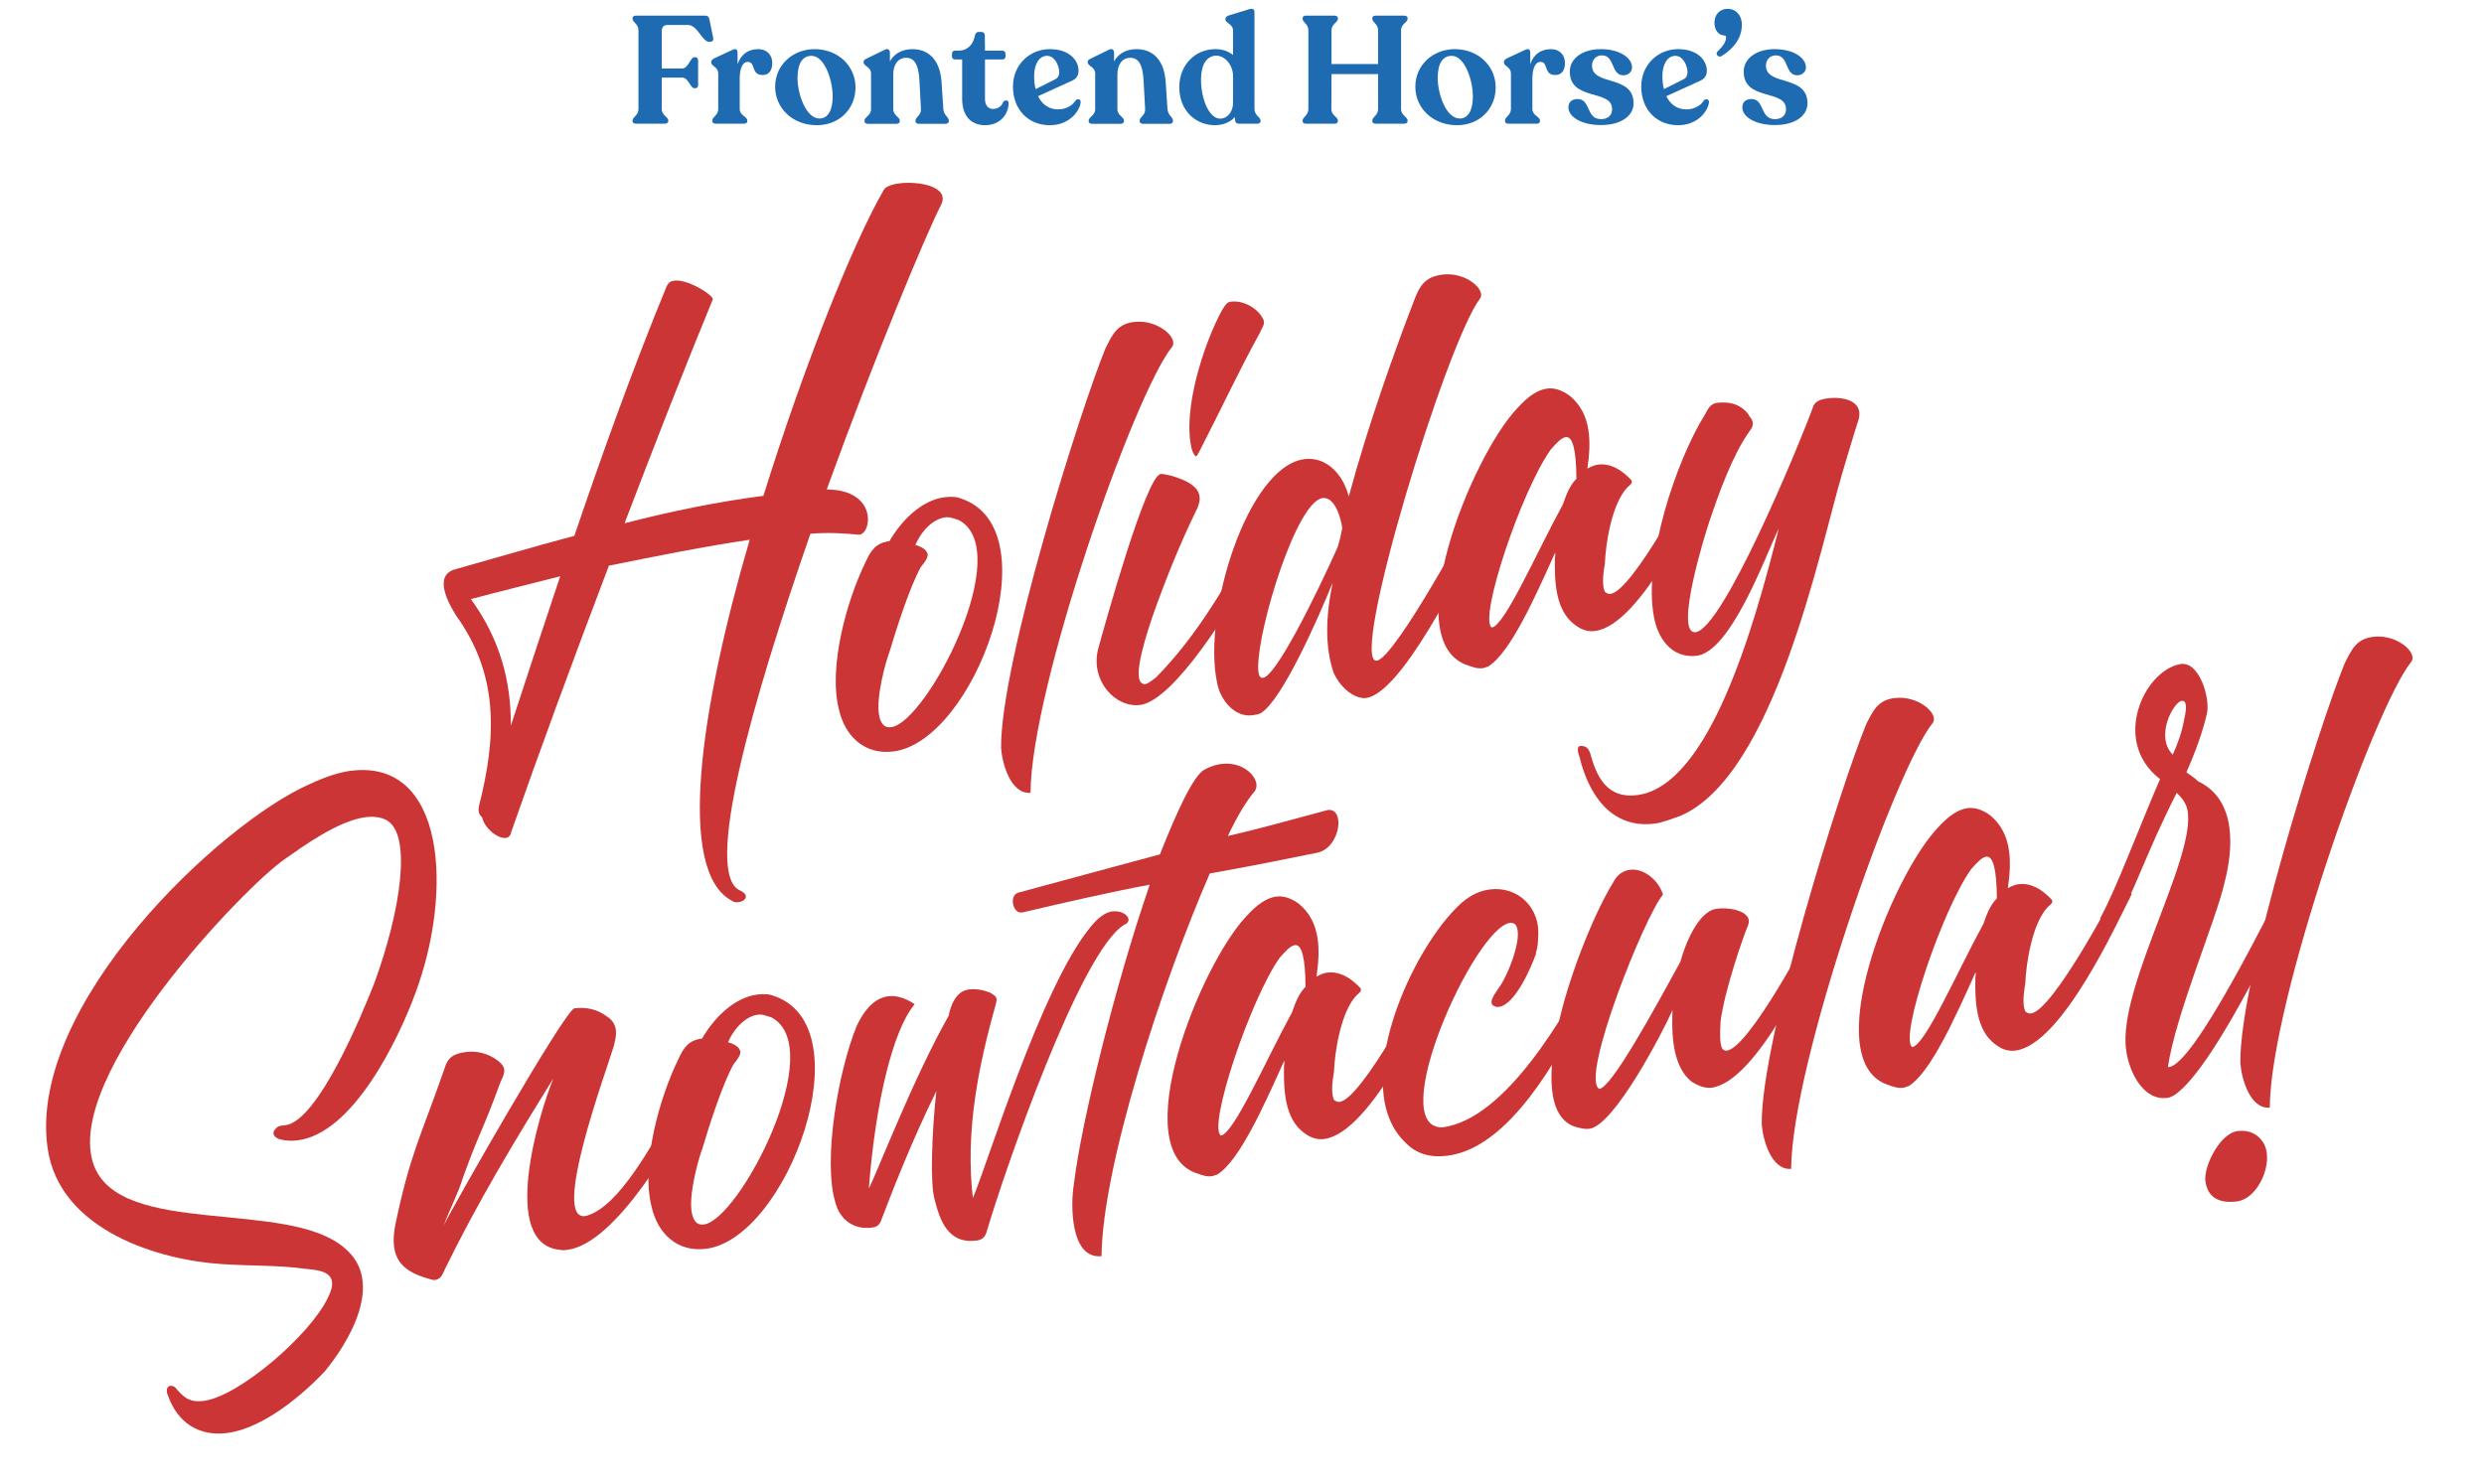 <svg width="261" height="156" viewBox="0 0 261 156" fill="none" xmlns="http://www.w3.org/2000/svg">
<path d="M66.829 13H69.835C70.059 13 70.219 12.904 70.219 12.728V12.68C70.219 12.281 69.531 12.137 69.531 11.465V8.154H71.674C72.346 8.154 72.538 9.274 72.954 9.274H73.082C73.242 9.274 73.354 9.13 73.354 8.938V6.363C73.354 6.155 73.242 6.011 73.082 6.011H72.954C72.538 6.011 72.346 7.195 71.674 7.195H69.531V3.293C69.531 2.781 69.803 2.621 70.155 2.621H72.266C73.306 2.621 73.77 4.396 74.521 4.396H74.601C74.841 4.396 74.985 4.252 74.937 3.98L74.553 2.109C74.505 1.789 74.377 1.645 74.058 1.645H66.813C66.605 1.645 66.461 1.741 66.461 1.901V1.965C66.461 2.365 67.085 2.493 67.085 3.181V11.465C67.085 12.137 66.461 12.281 66.461 12.68V12.728C66.461 12.904 66.605 13 66.829 13Z" fill="#1E6BB1"/>
<path d="M79.673 5.164C78.601 5.164 77.85 5.724 77.498 6.747V5.548C77.498 5.244 77.354 5.052 76.986 5.228L75.067 6.123C74.859 6.219 74.731 6.347 74.731 6.507V6.571C74.731 6.971 75.467 7.019 75.467 7.723V11.465C75.467 12.137 74.843 12.265 74.843 12.664V12.728C74.843 12.904 74.987 13 75.211 13H78.169C78.377 13 78.521 12.904 78.521 12.728V12.664C78.521 12.265 77.722 12.137 77.722 11.465V8.266C77.722 7.387 77.945 6.507 78.569 6.507C79.433 6.507 78.873 7.883 80.12 7.883C80.888 7.883 81.144 7.291 81.144 6.619C81.144 5.804 80.616 5.164 79.673 5.164Z" fill="#1E6BB1"/>
<path d="M85.828 13.16C88.163 13.16 89.89 11.465 89.89 9.194C89.89 6.923 88.051 5.164 85.588 5.164C83.349 5.164 81.446 6.795 81.446 9.114C81.446 11.337 83.253 13.16 85.828 13.16ZM86.116 12.457C84.66 12.457 83.797 9.834 83.797 8.202C83.797 6.683 84.308 5.868 85.268 5.868C86.627 5.868 87.491 8.394 87.491 10.138C87.491 11.609 86.979 12.457 86.116 12.457Z" fill="#1E6BB1"/>
<path d="M99.119 11.449L98.927 8.57C98.735 6.027 97.328 5.164 95.873 5.164C94.785 5.164 93.937 5.644 93.505 6.459V5.564C93.505 5.26 93.33 5.036 92.962 5.228L91.059 6.155C90.867 6.251 90.739 6.331 90.739 6.491V6.555C90.739 6.955 91.522 7.019 91.522 7.739V11.465C91.522 12.153 90.835 12.281 90.835 12.68V12.744C90.835 12.904 90.979 13.016 91.203 13.016H94.177C94.401 13.016 94.545 12.904 94.545 12.744V12.68C94.545 12.281 93.857 12.153 93.857 11.465V7.835C93.857 6.795 94.353 6.075 95.217 6.075C96.064 6.075 96.528 6.779 96.608 8.49L96.768 11.449C96.8 12.153 96.192 12.281 96.192 12.68V12.744C96.192 12.904 96.336 13.016 96.56 13.016H99.327C99.551 13.016 99.695 12.904 99.695 12.744V12.68C99.695 12.281 99.167 12.153 99.119 11.449Z" fill="#1E6BB1"/>
<path d="M103.511 13.16C105.111 13.16 105.974 11.977 105.974 10.825C105.974 10.521 105.591 10.457 105.399 10.729C105.271 11.097 104.951 11.449 104.311 11.449C103.847 11.449 103.495 11.065 103.495 10.425V6.251H105.335C105.511 6.251 105.654 6.123 105.654 5.931V5.66C105.654 5.468 105.511 5.324 105.335 5.324H103.495L103.479 3.74C103.479 3.501 103.352 3.357 103.128 3.357H102.808C102.632 3.357 102.488 3.501 102.44 3.74C102.264 4.684 101.64 5.324 100.745 5.324H100.345C100.137 5.324 100.025 5.452 100.025 5.66V5.931C100.025 6.123 100.153 6.251 100.345 6.251H101.097V10.393C101.097 12.217 102.056 13.16 103.511 13.16Z" fill="#1E6BB1"/>
<path d="M113.008 10.569C112.704 11.065 112.032 11.497 111.185 11.497C110.225 11.497 109.489 10.985 109.074 10.106L112.624 8.49C113.056 8.298 113.328 7.979 113.328 7.435C113.328 6.379 112.4 5.164 110.305 5.164C108.21 5.164 106.435 6.779 106.435 9.098C106.435 11.561 108.082 13.16 110.305 13.16C112.368 13.16 113.456 11.673 113.551 10.745C113.567 10.409 113.2 10.329 113.008 10.569ZM110.017 5.868C110.881 5.868 111.297 7.003 111.297 7.579C111.297 7.915 111.169 8.186 110.881 8.33L108.818 9.37C108.706 8.954 108.658 8.49 108.658 7.995C108.658 6.779 109.169 5.868 110.017 5.868Z" fill="#1E6BB1"/>
<path d="M122.671 11.449L122.479 8.57C122.287 6.027 120.88 5.164 119.424 5.164C118.337 5.164 117.489 5.644 117.057 6.459V5.564C117.057 5.26 116.881 5.036 116.514 5.228L114.61 6.155C114.418 6.251 114.291 6.331 114.291 6.491V6.555C114.291 6.955 115.074 7.019 115.074 7.739V11.465C115.074 12.153 114.386 12.281 114.386 12.68V12.744C114.386 12.904 114.53 13.016 114.754 13.016H117.729C117.953 13.016 118.097 12.904 118.097 12.744V12.68C118.097 12.281 117.409 12.153 117.409 11.465V7.835C117.409 6.795 117.905 6.075 118.768 6.075C119.616 6.075 120.08 6.779 120.16 8.49L120.32 11.449C120.352 12.153 119.744 12.281 119.744 12.68V12.744C119.744 12.904 119.888 13.016 120.112 13.016H122.879C123.102 13.016 123.246 12.904 123.246 12.744V12.68C123.246 12.281 122.719 12.153 122.671 11.449Z" fill="#1E6BB1"/>
<path d="M131.811 11.465V1.31C131.811 0.942 131.62 0.846 131.188 0.99L129.093 1.629C128.885 1.693 128.757 1.837 128.757 1.997V2.045C128.757 2.445 129.557 2.493 129.557 3.229V5.788C129.077 5.388 128.469 5.164 127.685 5.164C125.638 5.164 123.911 6.779 123.911 9.146C123.911 11.721 125.718 13.16 127.669 13.16C128.485 13.16 129.269 12.856 129.748 12.297L129.78 12.648C129.78 12.856 129.924 13 130.148 13H132.131C132.323 13 132.451 12.904 132.451 12.728V12.68C132.451 12.297 131.811 12.137 131.811 11.465ZM128.197 12.473C126.87 12.425 126.134 9.962 126.198 8.202C126.23 6.715 126.838 5.852 127.813 5.852C128.757 5.852 129.557 6.923 129.557 7.947V10.761C129.557 11.897 128.853 12.473 128.197 12.473Z" fill="#1E6BB1"/>
<path d="M137.218 13H140.209C140.433 13 140.577 12.904 140.577 12.728V12.68C140.577 12.281 139.889 12.137 139.889 11.465L139.905 7.787H144.799V11.465C144.799 12.137 144.191 12.281 144.191 12.68V12.728C144.191 12.904 144.319 13 144.543 13H147.534C147.758 13 147.901 12.904 147.901 12.728V12.68C147.901 12.281 147.214 12.137 147.214 11.465V3.181C147.214 2.509 147.901 2.365 147.901 1.965V1.901C147.901 1.741 147.758 1.645 147.534 1.645H144.543C144.319 1.645 144.191 1.741 144.191 1.901V1.965C144.191 2.365 144.799 2.509 144.799 3.181V6.731H139.905V3.181C139.905 2.509 140.577 2.365 140.577 1.965V1.901C140.577 1.741 140.433 1.645 140.209 1.645H137.218C136.994 1.645 136.867 1.741 136.867 1.901V1.965C136.867 2.365 137.474 2.509 137.474 3.181V11.465C137.474 12.137 136.867 12.281 136.867 12.68V12.728C136.867 12.904 136.994 13 137.218 13Z" fill="#1E6BB1"/>
<path d="M153.094 13.16C155.429 13.16 157.156 11.465 157.156 9.194C157.156 6.923 155.317 5.164 152.854 5.164C150.615 5.164 148.712 6.795 148.712 9.114C148.712 11.337 150.519 13.16 153.094 13.16ZM153.382 12.457C151.926 12.457 151.063 9.834 151.063 8.202C151.063 6.683 151.575 5.868 152.534 5.868C153.893 5.868 154.757 8.394 154.757 10.138C154.757 11.609 154.245 12.457 153.382 12.457Z" fill="#1E6BB1"/>
<path d="M162.963 5.164C161.891 5.164 161.139 5.724 160.788 6.747V5.548C160.788 5.244 160.644 5.052 160.276 5.228L158.357 6.123C158.149 6.219 158.021 6.347 158.021 6.507V6.571C158.021 6.971 158.757 7.019 158.757 7.723V11.465C158.757 12.137 158.133 12.265 158.133 12.664V12.728C158.133 12.904 158.277 13 158.501 13H161.459C161.667 13 161.811 12.904 161.811 12.728V12.664C161.811 12.265 161.011 12.137 161.011 11.465V8.266C161.011 7.387 161.235 6.507 161.859 6.507C162.723 6.507 162.163 7.883 163.41 7.883C164.178 7.883 164.434 7.291 164.434 6.619C164.434 5.804 163.906 5.164 162.963 5.164Z" fill="#1E6BB1"/>
<path d="M168.221 13.144C170.364 13.144 171.643 12.153 171.643 10.857C171.643 7.803 167.277 9.082 167.277 6.891C167.277 6.315 167.677 5.82 168.317 5.82C169.708 5.82 169.245 7.915 170.572 7.915C171.084 7.915 171.484 7.547 171.484 7.083C171.484 6.091 170.204 5.164 168.189 5.164C166.27 5.164 164.943 6.155 164.943 7.515C164.943 10.665 169.389 9.338 169.389 11.465C169.389 12.185 168.877 12.521 168.221 12.521C166.622 12.521 167.166 10.409 165.758 10.409C165.214 10.409 164.799 10.681 164.799 11.289C164.799 12.281 166.158 13.144 168.221 13.144Z" fill="#1E6BB1"/>
<path d="M179.024 10.569C178.72 11.065 178.049 11.497 177.201 11.497C176.242 11.497 175.506 10.985 175.09 10.106L178.641 8.49C179.072 8.298 179.344 7.979 179.344 7.435C179.344 6.379 178.417 5.164 176.322 5.164C174.227 5.164 172.451 6.779 172.451 9.098C172.451 11.561 174.099 13.16 176.322 13.16C178.385 13.16 179.472 11.673 179.568 10.745C179.584 10.409 179.216 10.329 179.024 10.569ZM176.034 5.868C176.897 5.868 177.313 7.003 177.313 7.579C177.313 7.915 177.185 8.186 176.897 8.33L174.834 9.37C174.722 8.954 174.674 8.49 174.674 7.995C174.674 6.779 175.186 5.868 176.034 5.868Z" fill="#1E6BB1"/>
<path d="M180.891 5.899C182.331 4.988 183.019 3.868 183.019 2.605C183.019 1.534 182.331 0.926 181.547 0.926C180.684 0.926 180.14 1.534 180.14 2.413C180.14 3.181 180.604 3.724 181.179 3.724C181.355 3.724 181.387 3.852 181.355 4.028C181.291 4.508 181.051 4.828 180.46 5.42C180.188 5.692 180.572 6.091 180.891 5.899Z" fill="#1E6BB1"/>
<path d="M186.494 13.144C188.637 13.144 189.916 12.153 189.916 10.857C189.916 7.803 185.55 9.082 185.55 6.891C185.55 6.315 185.95 5.82 186.59 5.82C187.981 5.82 187.517 7.915 188.845 7.915C189.357 7.915 189.756 7.547 189.756 7.083C189.756 6.091 188.477 5.164 186.462 5.164C184.543 5.164 183.215 6.155 183.215 7.515C183.215 10.665 187.661 9.338 187.661 11.465C187.661 12.185 187.15 12.521 186.494 12.521C184.895 12.521 185.438 10.409 184.031 10.409C183.487 10.409 183.071 10.681 183.071 11.289C183.071 12.281 184.431 13.144 186.494 13.144Z" fill="#1E6BB1"/>
<path d="M70.018 30.156C66.499 38.729 63.367 47.438 60.349 56.317C55.707 57.557 51.35 58.853 47.696 59.874C45.483 60.619 47.253 63.623 47.949 64.734C52.441 70.99 52.165 77.487 50.323 84.739C50.212 85.307 50.349 85.659 50.656 85.896C50.898 87.065 52.332 88.174 53.15 88.07C53.422 88.035 53.671 87.818 53.716 87.443C56.622 79.133 60.25 69.253 63.981 59.452C68.93 58.45 74.06 57.424 78.771 56.729C73.632 74.279 70.968 91.698 76.985 94.713C77.19 94.871 77.462 94.836 77.644 94.813C78.28 94.731 78.846 94.105 77.765 93.597C73.853 91.882 79.014 73.775 85.152 56.097C87.162 55.932 88.934 56.075 90.15 56.196C91.559 56.385 92.407 51.477 86.865 51.447C91.913 37.509 97.281 24.637 98.908 21.475C99.777 19.61 96.561 19.006 94.472 19.273C93.655 19.378 92.951 19.652 92.816 20.039C89.641 25.522 84.465 38.462 80.212 52.114C75.58 52.706 70.54 53.721 65.626 54.995C68.805 46.65 72.007 38.486 74.894 31.471C75.029 31.084 72.309 29.309 70.856 29.495C70.493 29.541 70.232 29.667 70.018 30.156ZM49.477 62.969C52.064 62.269 55.287 61.487 58.862 60.569C57.128 65.775 55.394 70.982 53.672 76.279C53.715 71.566 52.498 67.106 49.477 62.969Z" fill="#CC3535"/>
<path d="M88.142 74.546C88.787 77.418 90.882 79.365 93.879 78.981C102.417 77.889 110.552 55.617 101.003 52.408C100.514 52.193 99.866 52.184 99.23 52.265C96.778 52.579 94.661 54.788 93.452 56.882C92.089 57.056 91.535 57.773 90.959 59.047C88.984 63.084 87.016 70.075 88.142 74.546ZM93.463 68.511C94.239 65.92 95.556 61.782 96.753 59.598C97.07 59.188 97.715 58.459 97.385 58.04C97.247 57.688 96.656 57.395 96.178 57.271C96.968 55.509 98.226 54.517 99.316 54.377C99.861 54.308 100.259 54.534 100.737 54.657C106.776 57.854 97.368 75.95 93.645 76.427C93.009 76.508 92.599 76.191 92.392 75.295C91.966 73.411 93.113 69.387 93.463 68.511Z" fill="#CC3535"/>
<path d="M123.147 36.467C123.86 35.544 121.662 33.518 119.119 33.843C117.393 34.064 116.885 35.145 116.151 36.623C113.546 42.956 105.072 69.795 105.188 78.642C105.295 80.198 106.179 83.5 108.28 83.324C108.339 72.239 119.163 41.407 123.147 36.467Z" fill="#CC3535"/>
<path d="M132.336 55.23C132.336 55.23 132.245 55.241 132.177 55.435C129.104 60.997 125.952 66.662 121.457 71.207C120.867 71.651 120.618 71.868 120.255 71.914C120.164 71.926 120.164 71.926 120.062 71.847C118.799 71.362 120.771 65.848 121.03 64.984C122.381 61.119 124.061 56.935 125.823 53.386L125.89 53.193C126.657 51.249 124.622 50.493 123.178 50.032C122.61 49.92 122.224 49.785 121.951 49.82C120.407 50.017 115.99 65.998 115.361 68.294C114.587 71.624 117.252 74.422 119.795 74.096C123.428 73.632 129.6 63.426 131.317 60.253C131.881 58.888 132.626 57.5 133.372 56.113C133.109 55.5 132.79 55.172 132.336 55.23ZM129.326 31.706C128.963 31.753 128.805 31.958 128.42 32.561C126.477 36.133 124.226 43.067 125.214 47.187C125.375 47.72 125.591 47.969 125.682 47.958C125.773 47.946 125.841 47.753 126.067 47.355C128.212 43.203 130.165 38.984 132.413 34.912C132.548 34.525 133.035 34.001 132.693 33.491C132.19 32.448 130.689 31.532 129.326 31.706Z" fill="#CC3535"/>
<path d="M151.565 28.861C149.658 29.105 149.138 30.095 148.519 31.743C146.58 36.792 143.786 44.534 141.718 52.183C141.155 49.947 139.423 47.954 137.062 48.256C131.067 49.023 126.308 64.494 127.885 71.769C128.208 73.574 129.735 75.409 131.552 75.177C131.824 75.142 132.188 75.096 132.448 74.97C134.682 73.669 138.473 65.06 140.018 61.263C139.279 64.865 139.22 68.011 140.113 70.666C140.765 72.152 141.892 73.023 142.756 73.282C143.04 73.338 143.233 73.405 143.506 73.371C147.229 72.894 153.304 60.486 155.303 56.63C155.382 56.528 155.438 56.243 155.426 56.153C156.263 54.753 156.838 53.48 157.12 52.797C156.845 52.094 156.436 51.777 155.982 51.835C155.891 51.847 155.8 51.858 155.721 51.961C154.942 53.814 146.571 69.194 144.664 69.438C141.667 69.821 151.938 36.106 155.491 31.405C156.204 30.483 154.017 28.547 151.565 28.861ZM138.97 52.35C140.332 52.176 140.93 54.684 141.035 55.502C140.867 56.354 140.811 56.638 140.552 57.502C138.183 62.79 134.073 71.07 132.71 71.244C132.347 71.29 132.21 70.939 132.196 70.11C132.206 65.862 136.245 52.699 138.97 52.35Z" fill="#CC3535"/>
<path d="M168.636 62.217C168.384 61.695 168.359 60.775 168.627 59.264C168.712 57.038 169.381 52.89 171.012 51.205C171.68 50.658 171.578 50.578 170.951 50.012C169.904 49.039 168.847 48.712 167.938 48.828C167.575 48.875 167.223 49.012 166.792 49.252C167.182 46.525 167.264 43.561 164.987 41.637C164.373 41.161 163.486 40.721 162.577 40.837C161.578 40.965 160.558 41.65 159.426 42.902C154.546 48.05 146.709 67.607 154.303 69.958C154.883 70.161 155.269 70.296 155.814 70.226C155.996 70.203 156.166 70.089 156.347 70.066C158.66 68.662 161.244 62.885 163.4 58.086C163.423 58.268 163.434 58.359 163.378 58.643C163.329 61.142 163.44 64.174 165.477 65.667C166.092 66.142 166.774 66.424 167.591 66.32C172.496 65.692 178.319 52.762 179.798 49.896C179.398 48.932 179.125 48.967 178.399 49.059C178.026 49.753 171.577 62.117 169.216 62.419C169.034 62.443 168.841 62.375 168.636 62.217ZM162.937 47.253C163.582 46.524 164.069 46.001 164.523 45.942C165.249 45.849 165.617 47.279 165.637 50.323C164.901 51.063 164.563 52.03 164.225 52.996C161.457 58.058 158.107 65.779 156.744 65.954C155.333 65.026 159.883 51.521 162.937 47.253Z" fill="#CC3535"/>
<path d="M173.884 86.561C174.702 86.457 175.666 86.056 176.551 85.758C186.442 81.539 191.234 57.664 193.551 49.798C194.136 47.877 194.709 45.865 195.306 44.035C195.788 42.035 193.527 41.678 192.074 41.864C191.347 41.956 190.633 42.14 190.453 42.902C188.808 47.358 180.969 66.177 178.142 66.447C175.86 66.646 179.269 55.779 179.607 54.813C180.609 51.823 182.04 47.855 183.76 45.42C184.235 44.805 184.37 44.419 183.823 43.75C183.115 42.548 181.774 42.166 180.412 42.34C179.776 42.422 179.471 42.922 179.177 43.514C176.034 48.531 172.657 58.933 173.776 64.79C174.146 66.958 175.538 69.18 178.183 68.934C181.839 68.651 185.512 58.396 186.901 55.541C184.274 66.031 179.563 82.604 172.025 83.568C169.027 83.952 167.84 81.888 167.152 79.392C166.979 78.767 166.751 78.427 166.195 78.406C165.536 78.306 165.834 79.191 165.983 79.633C166.948 83.572 169.343 87.142 173.884 86.561Z" fill="#CC3535"/>
<path d="M43.632 104.423C47.621 93.758 46.843 79.735 36.852 81.013C35.671 81.164 34.253 81.622 32.597 82.388C23.239 86.447 2.886 105.575 4.996 120.628C6.214 129.426 16.944 132.484 23.362 132.863C26.157 133.06 29.098 132.96 31.916 133.338C33.506 133.504 35.914 133.565 34.434 136.431C32.617 140.264 25.14 146.759 21.416 147.236C20.054 147.41 19.451 147.026 18.585 146.029C18.357 145.689 18.073 145.633 17.891 145.656C17.528 145.702 17.404 146.18 17.656 146.701C18.663 149.526 20.882 150.996 23.879 150.613C27.603 150.137 31.772 146.649 34.127 144.132C36.527 141.241 40.585 134.721 36.157 131.134C30.145 125.995 12.576 130.089 9.84 122.408C6.531 113.139 25.757 93.14 29.917 90.3C31.696 89.057 35.493 86.264 38.399 85.892C39.217 85.787 39.967 85.876 40.558 86.17C43.322 87.57 42.141 95.66 39.336 103.311C38.084 106.517 33.438 117.82 29.987 118.262L29.532 118.32C29.26 118.354 29.09 118.469 28.932 118.673C28.445 119.197 28.957 119.593 29.343 119.728C30.014 119.92 30.662 119.929 31.297 119.848C37.11 119.104 41.852 109.266 43.632 104.423Z" fill="#CC3535"/>
<path d="M63.761 106.832C62.736 106.04 61.509 105.828 60.328 105.979C59.115 106.596 47.804 126.413 46.63 128.779C47.317 126.937 48.142 125.447 48.659 123.719C50.575 118.489 50.645 119.034 52.56 113.804C52.989 112.826 53.294 112.326 52.463 111.601L52.258 111.443C51.336 110.73 50.097 110.427 49.007 110.566C47.645 110.741 47.044 111.094 46.662 112.436C44.094 119.78 43.155 121.1 41.541 128.691C40.993 131.623 41.668 133.29 44.465 134.225C44.942 134.349 45.431 134.563 45.704 134.528C46.249 134.458 46.475 134.06 46.757 133.378C50.121 126.486 54.077 119.887 58.135 113.368C56.658 116.972 52.428 130.806 58.869 131.367C59.153 131.423 59.335 131.399 59.607 131.365C64.784 130.702 71.021 119.565 73.246 115.311C73.596 114.436 74.059 113.73 74.273 113.241C74.01 112.629 73.51 112.324 73.237 112.359C73.147 112.37 73.067 112.473 73.067 112.473C72.921 112.768 71.926 114.373 70.808 116.454C70.808 116.454 70.74 116.648 70.661 116.75L70.582 116.852C68.513 120.163 65.113 126.783 61.641 127.781C57.703 128.747 63.811 112.272 64.519 109.874L64.575 109.59C64.89 108.442 64.762 107.443 63.761 106.832Z" fill="#CC3535"/>
<path d="M68.46 126.816C69.104 129.688 71.199 131.635 74.196 131.252C82.734 130.16 90.869 107.887 81.32 104.678C80.831 104.464 80.183 104.454 79.548 104.536C77.096 104.849 74.978 107.059 73.769 109.152C72.407 109.326 71.852 110.043 71.277 111.317C69.301 115.355 67.334 122.345 68.46 126.816ZM73.78 120.782C74.556 118.19 75.873 114.052 77.07 111.868C77.387 111.458 78.032 110.73 77.702 110.31C77.565 109.959 76.973 109.665 76.496 109.542C77.286 107.779 78.543 106.787 79.633 106.648C80.178 106.578 80.576 106.804 81.054 106.928C87.094 110.124 77.686 128.221 73.962 128.697C73.326 128.779 72.916 128.462 72.709 127.565C72.284 125.681 73.43 121.657 73.78 120.782Z" fill="#CC3535"/>
<path d="M91.633 129.021C92.178 128.951 92.427 128.735 92.63 128.155C93.667 125.438 95.673 120.196 98.383 114.68C97.874 119.361 97.763 124.267 98.154 125.879C98.741 128.296 99.611 130.77 102.608 130.386C103.153 130.316 103.493 130.088 103.684 129.418C105.484 123.28 113.491 100.008 118.117 97.201C119.172 96.789 118.282 95.611 116.829 95.796C116.193 95.878 115.343 96.448 114.551 97.473C109.357 103.768 103.518 123.069 102.22 125.912C101.416 118.907 102.771 112.18 104.671 105.383C104.783 104.815 104.68 104.736 104.077 104.351C103.202 104.002 102.452 103.913 101.816 103.994C100.454 104.169 99.901 105.624 99.678 106.76C95.915 113.427 92.252 123.034 91.292 124.911C91.981 115.868 93.855 108.151 96.108 105.555C96.108 105.555 94.776 104.526 93.323 104.712C92.233 104.851 91.043 105.65 90.027 107.81C88.121 112.393 86.4 122.029 87.798 126.465C88.303 128.247 89.726 129.265 91.633 129.021Z" fill="#CC3535"/>
<path d="M107.516 95.88C111.908 94.857 116.3 93.833 120.807 92.98C117.169 103.507 113.588 118.089 112.834 124.462C112.466 126.632 112.46 132.356 115.741 132.029C115.827 122.602 122.052 103.436 127.118 91.803C131 91.122 134.78 90.361 138.469 89.612C140.886 89.026 141.362 84.811 139.467 85.146C136.164 86.03 132.601 87.04 129.014 87.868C130.03 85.707 131.025 84.103 131.829 83.169C132.621 82.145 130.956 79.958 128.322 80.295C127.778 80.365 127.244 80.525 126.552 80.891C125.43 81.496 123.759 85.033 121.876 89.797C116.611 91.209 111.527 92.598 106.976 93.826C106 94.136 106.426 96.02 107.334 95.903L107.516 95.88Z" fill="#CC3535"/>
<path d="M140.172 115.61C139.921 115.089 139.896 114.169 140.164 112.658C140.248 110.431 140.918 106.284 142.548 104.599C143.217 104.051 143.114 103.972 142.488 103.406C141.44 102.433 140.383 102.106 139.475 102.222C139.112 102.269 138.76 102.406 138.329 102.646C138.719 99.919 138.801 96.955 136.524 95.031C135.909 94.555 135.022 94.115 134.114 94.231C133.115 94.359 132.095 95.043 130.963 96.296C126.082 101.444 118.246 121.001 125.839 123.352C126.419 123.555 126.806 123.69 127.351 123.62C127.532 123.597 127.702 123.483 127.884 123.46C130.197 122.056 132.781 116.279 134.936 111.48C134.959 111.662 134.971 111.753 134.915 112.037C134.865 114.536 134.976 117.568 137.014 119.061C137.628 119.536 138.311 119.818 139.128 119.713C144.032 119.086 149.855 106.156 151.335 103.29C150.934 102.326 150.662 102.36 149.935 102.453C149.563 103.147 143.114 115.511 140.752 115.813C140.57 115.836 140.377 115.769 140.172 115.61ZM134.473 100.647C135.118 99.918 135.605 99.394 136.059 99.336C136.786 99.243 137.153 100.673 137.174 103.717C136.438 104.457 136.1 105.424 135.762 106.39C132.994 111.452 129.643 119.173 128.281 119.347C126.87 118.42 131.419 104.915 134.473 100.647Z" fill="#CC3535"/>
<path d="M161.376 100.159C161.579 99.579 161.6 99.022 161.621 98.466C161.873 95.387 159.459 93.112 156.553 93.483C155.554 93.611 154.589 94.011 153.592 94.878C148.449 99.413 141.588 114.322 147.68 120.096C148.854 121.331 150.377 121.69 152.102 121.469C158.642 120.632 163.702 111.123 166.379 106.073C167.339 104.196 168.164 102.706 168.616 101.91C168.523 101.183 167.943 100.98 167.58 101.027C167.489 101.038 167.398 101.05 167.41 101.141C164.416 106.601 158.258 117.635 151.537 118.495C145.45 118.535 154.94 97.475 158.664 96.998C158.846 96.975 159.13 97.031 159.244 97.201C160.133 98.379 158.374 102.666 157.502 103.793C157.197 104.294 156.156 105.535 157.111 105.782C157.213 105.861 157.395 105.838 157.486 105.826C159.211 105.605 160.915 101.603 161.388 100.25L161.376 100.159Z" fill="#CC3535"/>
<path d="M166.994 118.641C169.628 118.304 174.733 108.419 175.737 106.168L175.716 106.724C175.655 109.132 175.856 112.153 177.712 113.669C178.417 114.133 179.191 114.403 179.826 114.322C184.64 113.706 190.384 100.878 191.875 98.103C191.6 97.4 191.19 97.083 190.736 97.141C190.645 97.153 190.566 97.255 190.566 97.255C190.193 97.949 183.812 110.119 181.45 110.422C181.269 110.445 181.076 110.377 180.961 110.207C180.722 109.776 180.696 108.856 180.783 107.368C181.194 104.085 183.221 98.287 183.65 97.309C184.293 95.842 181.918 95.315 180.374 95.513C178.376 95.768 177.001 99.452 176.563 101.077C173.795 106.139 169.31 114.375 168.027 114.447C166.024 113.226 172.812 96.296 174.736 94.019C174.266 92.509 172.718 91.231 171.265 91.416C170.629 91.498 169.937 91.863 169.497 92.75C165.981 98.462 159.345 116.573 165.585 118.452C166.062 118.575 166.54 118.699 166.994 118.641Z" fill="#CC3535"/>
<path d="M203.068 75.993C203.781 75.071 201.583 73.045 199.04 73.37C197.315 73.591 196.807 74.671 196.073 76.15C193.468 82.483 184.994 109.322 185.11 118.169C185.217 119.725 186.101 123.027 188.201 122.851C188.26 111.766 199.085 80.934 203.068 75.993Z" fill="#CC3535"/>
<path d="M212.813 106.317C212.562 105.795 212.537 104.875 212.805 103.364C212.889 101.138 213.559 96.99 215.189 95.305C215.858 94.758 215.755 94.678 215.129 94.112C214.081 93.139 213.024 92.812 212.116 92.928C211.753 92.975 211.401 93.112 210.97 93.352C211.36 90.625 211.442 87.661 209.165 85.737C208.55 85.261 207.663 84.821 206.755 84.937C205.756 85.065 204.736 85.749 203.604 87.002C198.724 92.15 190.887 111.707 198.48 114.058C199.06 114.261 199.447 114.396 199.992 114.326C200.173 114.303 200.343 114.189 200.525 114.166C202.838 112.762 205.422 106.985 207.577 102.186C207.6 102.368 207.612 102.459 207.556 102.743C207.506 105.242 207.617 108.274 209.655 109.767C210.269 110.242 210.952 110.524 211.769 110.42C216.674 109.792 222.496 96.862 223.976 93.996C223.576 93.032 223.303 93.067 222.576 93.159C222.204 93.853 215.755 106.217 213.393 106.519C213.212 106.543 213.018 106.475 212.813 106.317ZM207.114 91.353C207.759 90.624 208.246 90.1 208.7 90.042C209.427 89.949 209.795 91.379 209.815 94.423C209.079 95.163 208.741 96.13 208.403 97.096C205.635 102.158 202.284 109.879 200.922 110.053C199.511 109.126 204.06 95.621 207.114 91.353Z" fill="#CC3535"/>
<path d="M230.959 82.117C230.64 81.789 230.14 81.484 229.73 81.167C230.734 78.915 231.478 76.789 231.893 74.982C232.24 73.369 231.081 69.363 229.016 69.812C225.236 70.572 221.839 77.93 226.961 81.891C224.75 86.974 222.35 93.465 220.7 96.446C220.632 96.639 220.839 97.536 221.475 97.454C221.657 97.431 221.918 97.305 222.416 96.872C224.168 93.971 225.541 89.549 228.714 83.328C229.033 83.656 229.352 83.985 229.478 84.246C232.078 87.975 222.345 103.528 223.409 110.407C223.677 112.496 225.106 115.729 227.74 115.392C228.012 115.357 228.182 115.243 228.443 115.117C232.954 112.14 241.012 94.309 242.062 92.42C242.209 92.124 241.97 91.694 241.583 91.558C241.39 91.491 241.287 91.412 241.106 91.435C240.924 91.458 240.845 91.561 240.596 91.777C238.867 94.86 230.479 112.272 227.787 112.155C228.566 106.701 232.898 96.547 233.716 92.842C234.649 89.307 235.088 84.082 230.959 82.117ZM229.231 73.661C229.685 73.603 229.846 74.137 229.487 75.659C229.275 76.887 228.802 78.24 228.294 79.32C226.38 77.349 228.414 73.766 229.231 73.661Z" fill="#CC3535"/>
<path d="M238.491 116.416C238.55 105.332 249.375 74.5 253.358 69.559C254.071 68.637 251.873 66.611 249.33 66.936C247.605 67.157 247.097 68.237 246.363 69.716C243.758 76.049 235.283 102.888 235.4 111.735C235.507 113.29 236.391 116.593 238.491 116.416ZM235.045 126.273C236.952 126.029 238.443 123.253 238.176 121.164C238.001 119.802 236.84 118.658 235.114 118.879C233.207 119.123 231.536 122.66 231.722 124.113C231.943 125.839 233.137 126.517 235.045 126.273Z" fill="#CC3535"/>
</svg>
